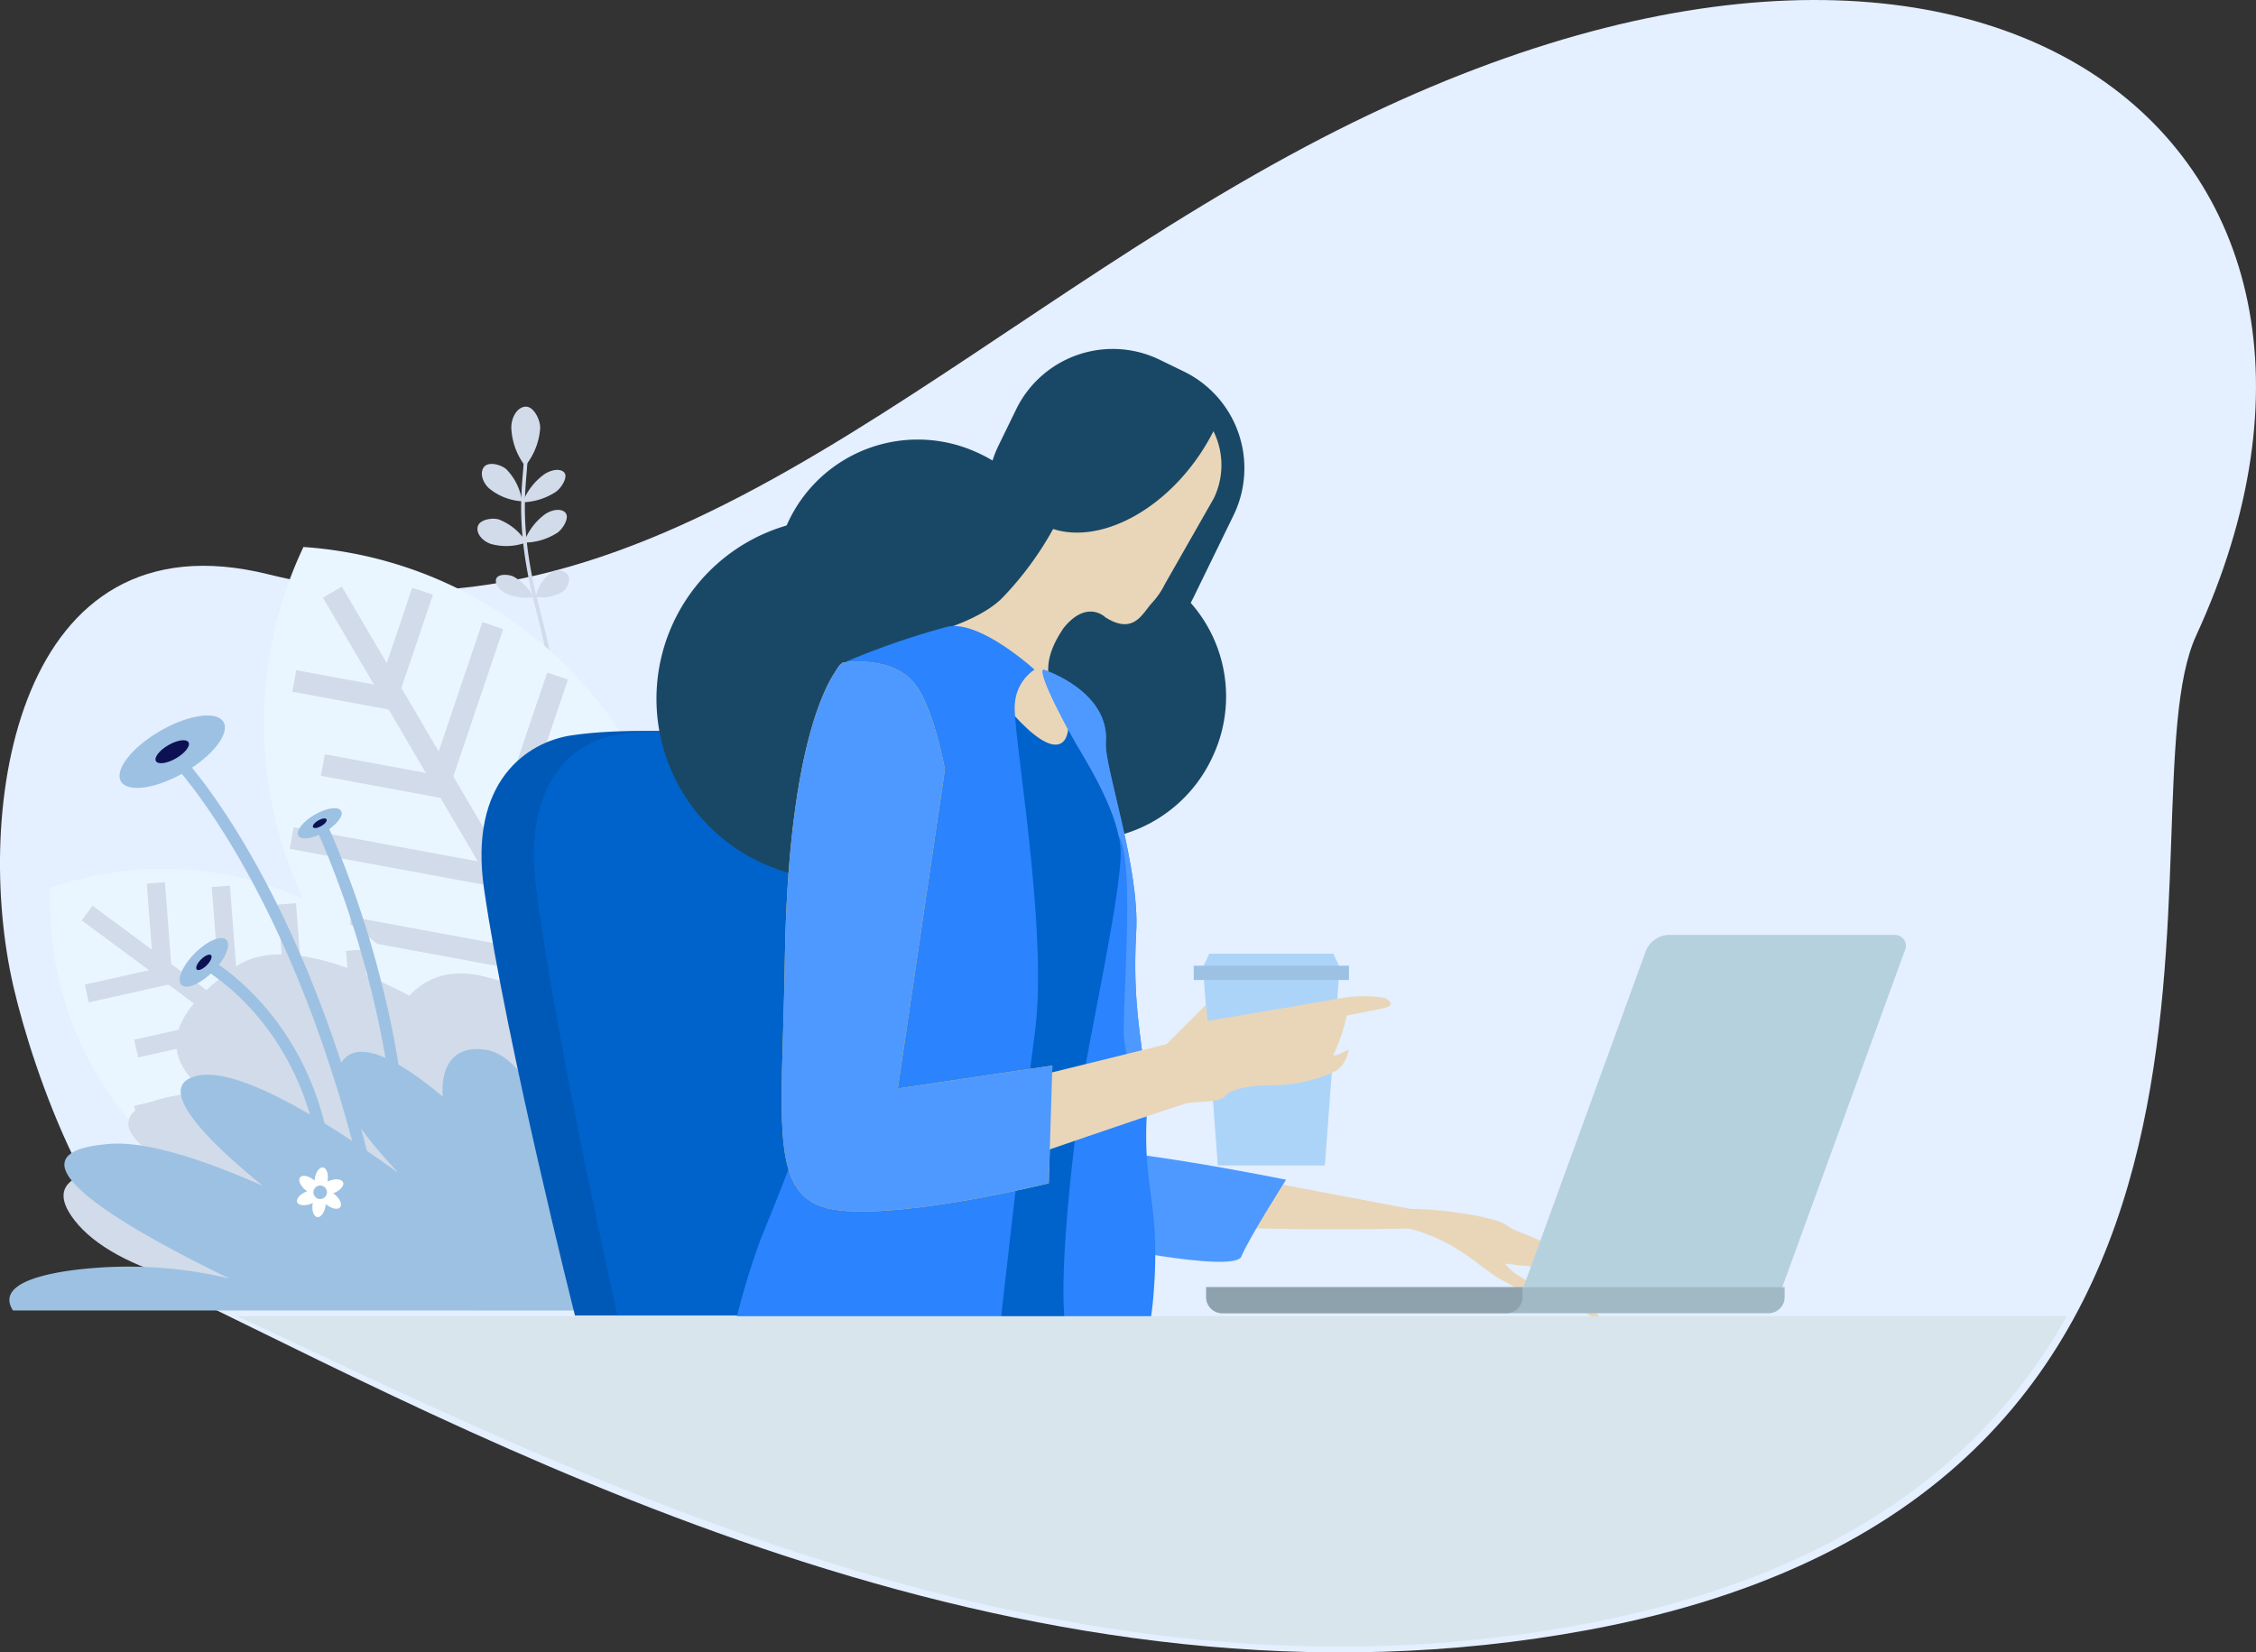 <svg xmlns="http://www.w3.org/2000/svg" width="262.38" height="192.213" viewBox="0 0 262.38 192.213">
  <rect x="0" y="0" width="262.38" height="192.213" fill="#333333" stroke="none"/>
  <g id="Group_1810" data-name="Group 1810" transform="translate(-2665.774 -1911.442)">
    <path id="Path_1813" data-name="Path 1813" d="M2697.008,1978.253c43.922,10.926,77.1-26.645,120.656-49.776,79.034-41.977,129.727-.013,103.538,56.882-9.273,20.148,14.883,99.793-70.721,115.684-64.313,11.942-123.989-19.856-162.935-38.863-10.707-5.224-17.869-25.919-20.2-35.933C2662.595,2005.782,2667.533,1970.921,2697.008,1978.253Z" transform="translate(0 0)" fill="#e4efff"/>
    <g id="Group_1805" data-name="Group 1805" transform="translate(2666.866 1958.747)">
      <g id="Group_1798" data-name="Group 1798" transform="translate(54.438)">
        <g id="Group_1796" data-name="Group 1796">
          <path id="Path_1814" data-name="Path 1814" d="M2839.062,2054.914a7.79,7.79,0,0,0,1.747-4.44c.014-.9-.712-2.448-1.643-2.461s-1.7,1.111-1.716,2.409A7.793,7.793,0,0,0,2839.062,2054.914Z" transform="translate(-2833.514 -2048.012)" fill="#d1dbea"/>
          <path id="Path_1815" data-name="Path 1815" d="M2832.238,2071.589a6.629,6.629,0,0,0-1.816-3.715c-.567-.522-2-.936-2.561-.328s-.293,1.765.529,2.526A6.636,6.636,0,0,0,2832.238,2071.589Z" transform="translate(-2827.053 -2060.583)" fill="#d1dbea"/>
          <path id="Path_1816" data-name="Path 1816" d="M2831.787,2088.4a6.622,6.622,0,0,0-3.175-2.649c-.73-.246-2.206-.036-2.47.747s.452,1.731,1.514,2.089A6.629,6.629,0,0,0,2831.787,2088.4Z" transform="translate(-2826.088 -2072.617)" fill="#d1dbea"/>
          <path id="Path_1817" data-name="Path 1817" d="M2841.239,2073.01a7.435,7.435,0,0,0,3.859-1.205c.632-.442,1.411-1.654,1.022-2.207s-1.5-.441-2.423.2A7.42,7.42,0,0,0,2841.239,2073.01Z" transform="translate(-2835.991 -2061.888)" fill="#d1dbea"/>
          <path id="Path_1818" data-name="Path 1818" d="M2841.659,2086.482a7.173,7.173,0,0,0,3.9-1.147c.634-.441,1.393-1.679.983-2.265s-1.546-.5-2.464.143A7.181,7.181,0,0,0,2841.659,2086.482Z" transform="translate(-2836.265 -2070.669)" fill="#d1dbea"/>
          <path id="Path_1819" data-name="Path 1819" d="M2845.641,2106.1a4.772,4.772,0,0,0,3.152-.625c.483-.335.985-1.394.575-1.979a1.494,1.494,0,0,0-2.058-.143A4.787,4.787,0,0,0,2845.641,2106.1Z" transform="translate(-2838.868 -2083.962)" fill="#d1dbea"/>
          <path id="Path_1820" data-name="Path 1820" d="M2836.638,2107.084a5.746,5.746,0,0,0-2.292-2.383c-.557-.286-1.739-.352-2.008.176s.219,1.315,1.027,1.731A5.757,5.757,0,0,0,2836.638,2107.084Z" transform="translate(-2830.125 -2084.922)" fill="#d1dbea"/>
        </g>
        <g id="Group_1797" data-name="Group 1797" transform="translate(5.081 5.665)">
          <path id="Path_1821" data-name="Path 1821" d="M2842.336,2106.96a2.169,2.169,0,0,1-.906.167l.037-.431-.017.215.016-.216a2.5,2.5,0,0,0,1.956-1.069c1.054-1.264,1.618-3.452,1.675-6.5.081-4.178-.809-9.87-2.645-16.917-2.131-8.186-1.746-12.777-1.492-15.816.066-.778.122-1.452.117-2.023l.433,0c0,.594-.051,1.274-.118,2.064-.253,3.009-.634,7.557,1.479,15.669,4.087,15.689,2.728,21.615.869,23.824A3.445,3.445,0,0,1,2842.336,2106.96Z" transform="translate(-2840.758 -2064.366)" fill="#d1dbea"/>
        </g>
      </g>
      <g id="Group_1800" data-name="Group 1800" transform="translate(29.607 16.322)">
        <path id="Path_1822" data-name="Path 1822" d="M2797.1,2118.671a48.022,48.022,0,0,1,2,44.749,47.9,47.9,0,0,1-40.105-68.285A48.021,48.021,0,0,1,2797.1,2118.671Z" transform="translate(-2754.403 -2095.134)" fill="#e9f6ff"/>
        <g id="Group_1799" data-name="Group 1799" transform="translate(3.223 5.148)">
          <line id="Line_100" data-name="Line 100" x2="35.424" y2="60.313" transform="translate(4.737 0.109)" fill="none" stroke="#d1dbea" stroke-miterlimit="10" stroke-width="2.546"/>
          <line id="Line_101" data-name="Line 101" x1="11.672" y1="2.156" transform="translate(0.3 10.436)" fill="none" stroke="#d1dbea" stroke-miterlimit="10" stroke-width="2.546"/>
          <line id="Line_102" data-name="Line 102" x1="14.388" y1="2.658" transform="translate(3.626 20.216)" fill="none" stroke="#d1dbea" stroke-miterlimit="10" stroke-width="2.546"/>
          <line id="Line_103" data-name="Line 103" x1="24.051" y1="4.443" transform="translate(0 28.716)" fill="none" stroke="#d1dbea" stroke-miterlimit="10" stroke-width="2.546"/>
          <line id="Line_104" data-name="Line 104" x1="23.401" y1="4.32" transform="translate(6.691 39.124)" fill="none" stroke="#d1dbea" stroke-miterlimit="10" stroke-width="2.546"/>
          <line id="Line_105" data-name="Line 105" x1="13.03" y1="2.405" transform="translate(23.102 51.32)" fill="none" stroke="#d1dbea" stroke-miterlimit="10" stroke-width="2.546"/>
          <line id="Line_106" data-name="Line 106" y1="11.245" x2="3.802" transform="translate(11.423)" fill="none" stroke="#d1dbea" stroke-miterlimit="10" stroke-width="2.546"/>
          <line id="Line_107" data-name="Line 107" y1="17.531" x2="5.93" transform="translate(17.462 3.997)" fill="none" stroke="#d1dbea" stroke-miterlimit="10" stroke-width="2.546"/>
          <line id="Line_108" data-name="Line 108" y1="21.947" x2="7.421" transform="translate(23.503 9.866)" fill="none" stroke="#d1dbea" stroke-miterlimit="10" stroke-width="2.546"/>
          <line id="Line_109" data-name="Line 109" y1="22.541" x2="7.624" transform="translate(29.542 19.555)" fill="none" stroke="#d1dbea" stroke-miterlimit="10" stroke-width="2.546"/>
          <line id="Line_110" data-name="Line 110" y1="19.363" x2="6.548" transform="translate(35.583 33.017)" fill="none" stroke="#d1dbea" stroke-miterlimit="10" stroke-width="2.546"/>
        </g>
      </g>
      <g id="Group_1802" data-name="Group 1802" transform="translate(4.714 53.773)">
        <path id="Path_1823" data-name="Path 1823" d="M2719.426,2211.058a39.979,39.979,0,0,1,16.121,33.624,39.88,39.88,0,0,1-52.988-39.224A39.975,39.975,0,0,1,2719.426,2211.058Z" transform="translate(-2682.535 -2203.255)" fill="#e9f6ff"/>
        <g id="Group_1801" data-name="Group 1801" transform="translate(4.292 1.626)">
          <line id="Line_111" data-name="Line 111" x2="46.8" y2="34.643" transform="translate(0.031 3.503)" fill="none" stroke="#d1dbea" stroke-miterlimit="10" stroke-width="2.119"/>
          <line id="Line_112" data-name="Line 112" x1="9.644" y2="2.155" transform="translate(0 10.704)" fill="none" stroke="#d1dbea" stroke-miterlimit="10" stroke-width="2.119"/>
          <line id="Line_113" data-name="Line 113" x1="11.885" y2="2.658" transform="translate(5.737 16.61)" fill="none" stroke="#d1dbea" stroke-miterlimit="10" stroke-width="2.119"/>
          <line id="Line_114" data-name="Line 114" x1="19.872" y2="4.441" transform="translate(5.731 22.518)" fill="none" stroke="#d1dbea" stroke-miterlimit="10" stroke-width="2.119"/>
          <line id="Line_115" data-name="Line 115" x1="19.331" y2="4.322" transform="translate(14.251 28.425)" fill="none" stroke="#d1dbea" stroke-miterlimit="10" stroke-width="2.119"/>
          <line id="Line_116" data-name="Line 116" x1="10.763" y2="2.406" transform="translate(30.799 34.332)" fill="none" stroke="#d1dbea" stroke-miterlimit="10" stroke-width="2.119"/>
          <line id="Line_117" data-name="Line 117" x1="0.754" y1="9.852" transform="translate(8.029)" fill="none" stroke="#d1dbea" stroke-miterlimit="10" stroke-width="2.119"/>
          <line id="Line_118" data-name="Line 118" x1="1.175" y1="15.36" transform="translate(15.588 0.398)" fill="none" stroke="#d1dbea" stroke-miterlimit="10" stroke-width="2.119"/>
          <line id="Line_119" data-name="Line 119" x1="1.473" y1="19.229" transform="translate(23.27 2.437)" fill="none" stroke="#d1dbea" stroke-miterlimit="10" stroke-width="2.119"/>
          <line id="Line_120" data-name="Line 120" x1="1.512" y1="19.752" transform="translate(31.21 7.821)" fill="none" stroke="#d1dbea" stroke-miterlimit="10" stroke-width="2.119"/>
          <line id="Line_121" data-name="Line 121" x1="1.299" y1="16.967" transform="translate(39.403 16.513)" fill="none" stroke="#d1dbea" stroke-miterlimit="10" stroke-width="2.119"/>
        </g>
      </g>
      <path id="Path_1824" data-name="Path 1824" d="M2797.5,2243.364c8.342-5.544,1.585-7.168-6.394-6.851,3.735-3.933,1.214-7.487-8.459-11.227-4.343-1.68-9.514-.461-14.543,2.088-4.214-7.312-9.721-12.225-15.776-9.245-5,2.464-8.677,5.36-10.925,8.393q-2.395-.846-5.149-1.561c-3.995-1.031-6.889-.028-8.92,2.182-7.906-4.18-15.843-6.52-20.349-3.287-7.836,5.618-8.74,10.19-3.344,14.5-7.962.535-13.872,3.269-3.253,8.986-9.5-.672-16.227.521-11.988,5.948,9.445,12.1,51.973,12.73,83.471,5.982,19.969-1.728,36.5-5.889,39.486-12.294C2813.561,2242.263,2806.555,2241.941,2797.5,2243.364Z" transform="translate(-2680.809 -2158.625)" fill="#d1dbea"/>
      <g id="Group_1804" data-name="Group 1804" transform="translate(0 35.923)">
        <path id="Path_1825" data-name="Path 1825" d="M2669.347,2292c-1.311-2.013.32-3.726,6.542-4.636a50.813,50.813,0,0,1,18.621.913c-12.592-6.1-27.271-14.667-13.869-15.658,4.179-.309,10.606,1.714,17.753,4.875-7.974-6.489-12.36-11.823-7.53-12.813,4.485-.921,13.63,4.356,23.365,11.363-5.547-5.871-8.759-10.994-6.267-13.412,2.034-1.972,6.371.292,11.36,4.487-.222-3.689,1.327-5.915,4.865-5.469,3.327.421,6.022,4.69,7.946,9.812,3.192-7.944,11.621-12.8,20.125-10.389,9.989,2.831,1.964,21.876-2.506,30.928Z" transform="translate(-2668.926 -2222.786)" fill="#9dc1e2"/>
        <g id="Group_1803" data-name="Group 1803" transform="translate(12.809)">
          <path id="Path_1826" data-name="Path 1826" d="M2724.881,2166.1s15.708,16.081,23.643,54.972" transform="translate(-2718.309 -2161.122)" fill="none" stroke="#9dc1e2" stroke-miterlimit="10" stroke-width="1.372"/>
          <path id="Path_1827" data-name="Path 1827" d="M2773.673,2188.837s9.71,20.269,9.529,43.165" transform="translate(-2750.2 -2175.981)" fill="none" stroke="#9dc1e2" stroke-miterlimit="10" stroke-width="1.372"/>
          <path id="Path_1828" data-name="Path 1828" d="M2734.233,2234.632s14.589,7.682,14.5,28.665" transform="translate(-2724.42 -2205.914)" fill="none" stroke="#9dc1e2" stroke-miterlimit="10" stroke-width="1.372"/>
          <path id="Path_1829" data-name="Path 1829" d="M2710.635,2153.517c-3.295,1.907-5.339,4.533-4.567,5.869s4.07.871,7.365-1.034,5.339-4.533,4.568-5.869S2713.93,2151.612,2710.635,2153.517Z" transform="translate(-2705.905 -2151.721)" fill="#9dc1e2"/>
          <path id="Path_1830" data-name="Path 1830" d="M2719.485,2160.594c-1.047.606-1.7,1.44-1.451,1.864s1.291.277,2.338-.328,1.7-1.44,1.452-1.863S2720.53,2159.99,2719.485,2160.594Z" transform="translate(-2713.799 -2157.148)" fill="#0c1153"/>
          <path id="Path_1831" data-name="Path 1831" d="M2767.741,2183.6c-1.372.792-2.223,1.887-1.9,2.443s1.694.363,3.066-.43,2.225-1.887,1.9-2.442S2769.113,2182.805,2767.741,2183.6Z" transform="translate(-2745.035 -2172.068)" fill="#9dc1e2"/>
          <path id="Path_1832" data-name="Path 1832" d="M2771.425,2186.543c-.435.252-.705.6-.6.777s.538.116.974-.137.705-.6.6-.776S2771.861,2186.291,2771.425,2186.543Z" transform="translate(-2748.322 -2174.326)" fill="#0c1153"/>
          <path id="Path_1833" data-name="Path 1833" d="M2727.855,2228.235c-1.441,1.449-2.131,3.1-1.546,3.68s2.232-.118,3.673-1.567,2.131-3.1,1.545-3.682S2729.295,2226.785,2727.855,2228.235Z" transform="translate(-2719.105 -2200.572)" fill="#9dc1e2"/>
          <path id="Path_1834" data-name="Path 1834" d="M2732.208,2232.6c-.456.461-.676.985-.489,1.169s.709-.038,1.167-.5.676-.983.491-1.168S2732.667,2232.142,2732.208,2232.6Z" transform="translate(-2722.734 -2204.219)" fill="#0c1153"/>
        </g>
        <path id="Path_1835" data-name="Path 1835" d="M2769.853,2306.628c-.054-.044-.107-.082-.162-.121.029-.01.058-.019.085-.03.747-.294,1.229-.848,1.075-1.235s-.883-.471-1.629-.178c-.064.024-.125.054-.184.081,0-.03.01-.06.014-.09.12-.792-.117-1.485-.531-1.547s-.847.528-.968,1.321c-.011.068-.018.135-.023.2-.023-.019-.045-.04-.068-.059-.626-.5-1.347-.641-1.609-.313s.035,1,.662,1.5c.054.043.107.083.162.12l-.085.031c-.744.292-1.227.845-1.075,1.235s.883.469,1.628.178c.064-.025.125-.052.185-.082,0,.03-.011.061-.016.091-.121.793.119,1.486.533,1.548s.847-.529.968-1.321c.01-.068.015-.134.022-.2.023.02.045.041.069.059.626.5,1.345.641,1.607.314S2770.48,2307.128,2769.853,2306.628Zm-1.787.541a.786.786,0,1,1,.9-.658A.786.786,0,0,1,2768.066,2307.168Z" transform="translate(-2732.042 -2250.929)" fill="#fff"/>
      </g>
    </g>
    <path id="Path_1836" data-name="Path 1836" d="M2873.477,2170.4s-1.626-13.415-11.992-13.415c-10.978,0-17.687-.47-23.578.406-5.087.756-11.992,5.284-10.163,17.886,2.641,18.195,10.57,49.6,10.57,49.6h46.545l-9.959-47.156Z" transform="translate(-105.67 -160.409)" fill="#0059b6"/>
    <path id="Path_1837" data-name="Path 1837" d="M2886.193,2170.4s-1.453-13.415-10.718-13.415c-9.812,0-15.808-.47-21.073.406-4.547.756-10.719,5.284-9.083,17.886,2.36,18.195,9.446,49.6,9.446,49.6h41.6l-8.9-47.156Z" transform="translate(-117.178 -160.409)" fill="#0063cb"/>
    <g id="Group_1808" data-name="Group 1808" transform="translate(2742.405 1952.03)">
      <g id="Group_1806" data-name="Group 1806" transform="translate(42.811 94.117)">
        <path id="Path_1838" data-name="Path 1838" d="M3011.138,2302.819s-4.453,3.167,12.382,4.893,41.952.488,41.952.488l-38.5-7.294S3016.346,2298.752,3011.138,2302.819Z" transform="translate(-3010.604 -2300.336)" fill="#e9d6b8"/>
        <path id="Path_1839" data-name="Path 1839" d="M3125.355,2319.133c7.984,1.047,10.911,5.132,13.915,6.671a57.01,57.01,0,0,1,5.934,3.65c-1.346-3.33-3.918-3.765-5.071-4.934s-.883-.626,1.987-.451c1.628.1,4.112,3.067,5.962,4.763a6.866,6.866,0,0,0,2.7,1.721,33.294,33.294,0,0,0-4.055-5.337,41.39,41.39,0,0,0-7.353-6.062c-1.621-.829-6.934-1.7-10.8-1.731C3124.208,2317.377,3119.6,2318.381,3125.355,2319.133Z" transform="translate(-3083.849 -2311.503)" fill="#e9d6b8"/>
        <path id="Path_1840" data-name="Path 1840" d="M3169.622,2322.688s5.915,2.208,6.89,3.087c.67.6,3.383,3.993,3.383,3.993a8.434,8.434,0,0,1-3.4-1.939C3175.327,2326.534,3169.622,2322.688,3169.622,2322.688Z" transform="translate(-3114.541 -2314.946)" fill="#e9d6b8"/>
      </g>
      <path id="Path_1841" data-name="Path 1841" d="M3034.609,2300.581s-4.357,6.846-5.187,8.921-18.258-1.66-18.258-1.66-17.73-8.323-5.81-10.789C3011.371,2295.809,3034.609,2300.581,3034.609,2300.581Z" transform="translate(-2961.669 -2203.938)" fill="#4e99ff"/>
      <path id="Path_1842" data-name="Path 1842" d="M3013.418,2121.086a16.628,16.628,0,1,1-7.813-21.912A16.45,16.45,0,0,1,3013.418,2121.086Z" transform="translate(-2949.037 -2073.613)" fill="#194866"/>
      <path id="Path_1843" data-name="Path 1843" d="M2926.795,2115.22a21,21,0,1,1-9.866-27.676A20.778,20.778,0,0,1,2926.795,2115.22Z" transform="translate(-2887.009 -2065.717)" fill="#194866"/>
      <path id="Path_1844" data-name="Path 1844" d="M2958.055,2082.586a16.629,16.629,0,1,1-7.819-21.916A16.457,16.457,0,0,1,2958.055,2082.586Z" transform="translate(-2912.851 -2048.448)" fill="#194866"/>
      <path id="Path_1845" data-name="Path 1845" d="M3021.328,2057.521a12.506,12.506,0,0,1-16.718,5.77l-.212-6.71a12.5,12.5,0,0,1-5.754-16.714l2.053-4.216a12.5,12.5,0,0,1,16.713-5.767l2.806,1.366a12.511,12.511,0,0,1,5.765,16.722Z" transform="translate(-2959.148 -2028.618)" fill="#194866"/>
      <path id="Path_1846" data-name="Path 1846" d="M3010.945,2056.246a24.786,24.786,0,0,1-1.813,3.036c-4.652,6.663-11.709,10-16.832,8.34a38.056,38.056,0,0,1-5.835,7.935c-2.283,2.406-7.08,3.793-7.08,3.793-3.266,4.641-1.419,18.009,10.264,19.389,7.028.824,5.591-6.576,3.136-11.193-1.146-2.168-1.936-4.546.771-8.455,2.706-3.308,4.811-1.2,4.811-1.2,3.307,2.1,4.3-.435,5.413-1.654a8.916,8.916,0,0,0,1.5-2.173l5.7-10A8.847,8.847,0,0,0,3010.945,2056.246Z" transform="translate(-2946.448 -2046.676)" fill="#e9d6b8"/>
      <path id="Path_1847" data-name="Path 1847" d="M2988.574,2224.93s10.374.623,12.448.415c2.1-.21,1.868-1.659,1.868-1.659s1.136-23.669,2.536-33.65,2.878-13.229,2.858-16.353c-.031-4.985-.575-6.087-1.453-9.958s-5.809-12.52-5.809-11.2c0,2.283-1.5,4.225-6.432-1.245C2993.735,2150.337,2988.574,2224.93,2988.574,2224.93Z" transform="translate(-2953.394 -2108.784)" fill="#0063cb"/>
      <path id="Path_1848" data-name="Path 1848" d="M3015.958,2136.317s7.728,2.45,7.262,8.507c-.208,2.7,3.942,14.524,3.527,21.992-.6,10.858,1.459,14.356,1.189,22.2s1.544,9.6.884,19.234c-.515,7.542-1.865,7.116-1.865,7.116a56.092,56.092,0,0,0-6.847.416c-3.784.445-.649-24.213.3-30.675s4.749-23.4,4.523-27.9-4.444-10.97-5.237-12.381C3017.7,2141.295,3015.384,2136.685,3015.958,2136.317Z" transform="translate(-2971.235 -2099.012)" fill="#2b83fd"/>
      <path id="Path_1849" data-name="Path 1849" d="M2942.056,2206.561s2.823-25.534,4.431-37.62-2.7-35.341-2.329-38.247a5.207,5.207,0,0,1,2.282-3.942s-6.414-5.86-10.166-4.979a89.18,89.18,0,0,0-12.275,4.283c-3.567,1.45-1.7,42.156-2.019,44.3-1.152,7.725-4.951,16.585-7.412,22.705a88.211,88.211,0,0,0-3.469,12.129S2930.673,2205.8,2942.056,2206.561Z" transform="translate(-2902.754 -2089.447)" fill="#2b83fd"/>
      <path id="Path_1850" data-name="Path 1850" d="M2941.74,2183.264l5.477-37.093s-1.357-7.639-3.73-10.253c-2.81-3.1-8.171-2.184-8.171-2.184s-6.266,5.14-6.715,34.5c-.3,20.1-2.146,28.36,6.511,29.235,8.082.817,24.186-3.173,24.186-3.173l.415-13.693Z" transform="translate(-2913.952 -2097.241)" fill="#fec12f"/>
      <path id="Path_1851" data-name="Path 1851" d="M3024.726,2155.7c-.892-4.323-4.325-9.615-5.033-10.875-1.99-3.529-4.309-8.139-3.735-8.507,0,0,7.728,2.45,7.262,8.507-.208,2.7,3.942,14.524,3.527,21.992-.6,10.74,1.414,14.284,1.194,21.948-1.434-4.049-2.646-8.125-2.646-10.33C3025.3,2173.095,3026.513,2158.41,3024.726,2155.7Z" transform="translate(-2971.235 -2099.012)" fill="#4e99ff"/>
      <g id="Group_1807" data-name="Group 1807" transform="translate(42.441 70.345)">
        <path id="Path_1852" data-name="Path 1852" d="M3071.545,2260.944h12.449l1.659-22.2h-15.768Z" transform="translate(-3048.982 -2236.306)" fill="#acd4f8"/>
        <path id="Path_1853" data-name="Path 1853" d="M3069.436,2233.469h16.08l-.83-1.764h-14.419Z" transform="translate(-3048.688 -2231.705)" fill="#acd4f8"/>
        <path id="Path_1854" data-name="Path 1854" d="M3010.159,2255.52l15.977-3.942,4.564-4.565.208,1.867s13.486-2.282,15.767-2.7a16.082,16.082,0,0,1,4.773,0s1.867.83-.208,1.245l-4.149.83a21,21,0,0,1-1.453,4.358c-.623.829,1.66-.416,1.66-.416a3.471,3.471,0,0,1-1.452,2.49,17.528,17.528,0,0,1-7.053,1.66c-2.906,0-5.187.414-5.809,1.245s-3.32.621-4.357.829-19.088,6.432-19.088,6.432Z" transform="translate(-3009.537 -2241.048)" fill="#e9d6b8"/>
        <rect id="Rectangle_319" data-name="Rectangle 319" width="18.051" height="1.66" transform="translate(19.762 1.401)" fill="#9dc1e2"/>
      </g>
      <path id="Path_1855" data-name="Path 1855" d="M2941.74,2183.264l5.477-37.093s-1.357-7.639-3.73-10.253c-2.81-3.1-8.171-2.184-8.171-2.184s-6.266,5.14-6.715,34.5c-.3,20.1-2.146,28.36,6.511,29.235,8.082.817,24.186-3.173,24.186-3.173l.415-13.693Z" transform="translate(-2913.952 -2097.241)" fill="#4e99ff"/>
    </g>
    <g id="Group_1809" data-name="Group 1809" transform="translate(2806.063 2020.195)">
      <path id="Path_1856" data-name="Path 1856" d="M3220.263,2225.412h-26.311a3,3,0,0,0-2.584,1.894l-14.309,39.314h30.1l14.309-39.314A1.282,1.282,0,0,0,3220.263,2225.412Z" transform="translate(-3140.249 -2225.412)" fill="#b5d1de"/>
      <path id="Path_1857" data-name="Path 1857" d="M3070.788,2343.708v1.164a1.862,1.862,0,0,0,1.863,1.862h63.541a1.863,1.863,0,0,0,1.863-1.862v-1.164Z" transform="translate(-3070.788 -2302.732)" fill="#a1b9c5"/>
      <path id="Path_1858" data-name="Path 1858" d="M3107.573,2344.872v-1.164h-36.785v1.164a1.862,1.862,0,0,0,1.863,1.862h33.06A1.862,1.862,0,0,0,3107.573,2344.872Z" transform="translate(-3070.788 -2302.732)" fill="#8da2ac"/>
    </g>
    <path id="Path_1859" data-name="Path 1859" d="M3031,2353.46c-9.121,16.249-25.637,30.01-55.937,35.773-61.2,11.647-117.973-17.7-156.821-35.773Z" transform="translate(-124.851 -288.912)" fill="#d8e5ed"/>
  </g>
</svg>
